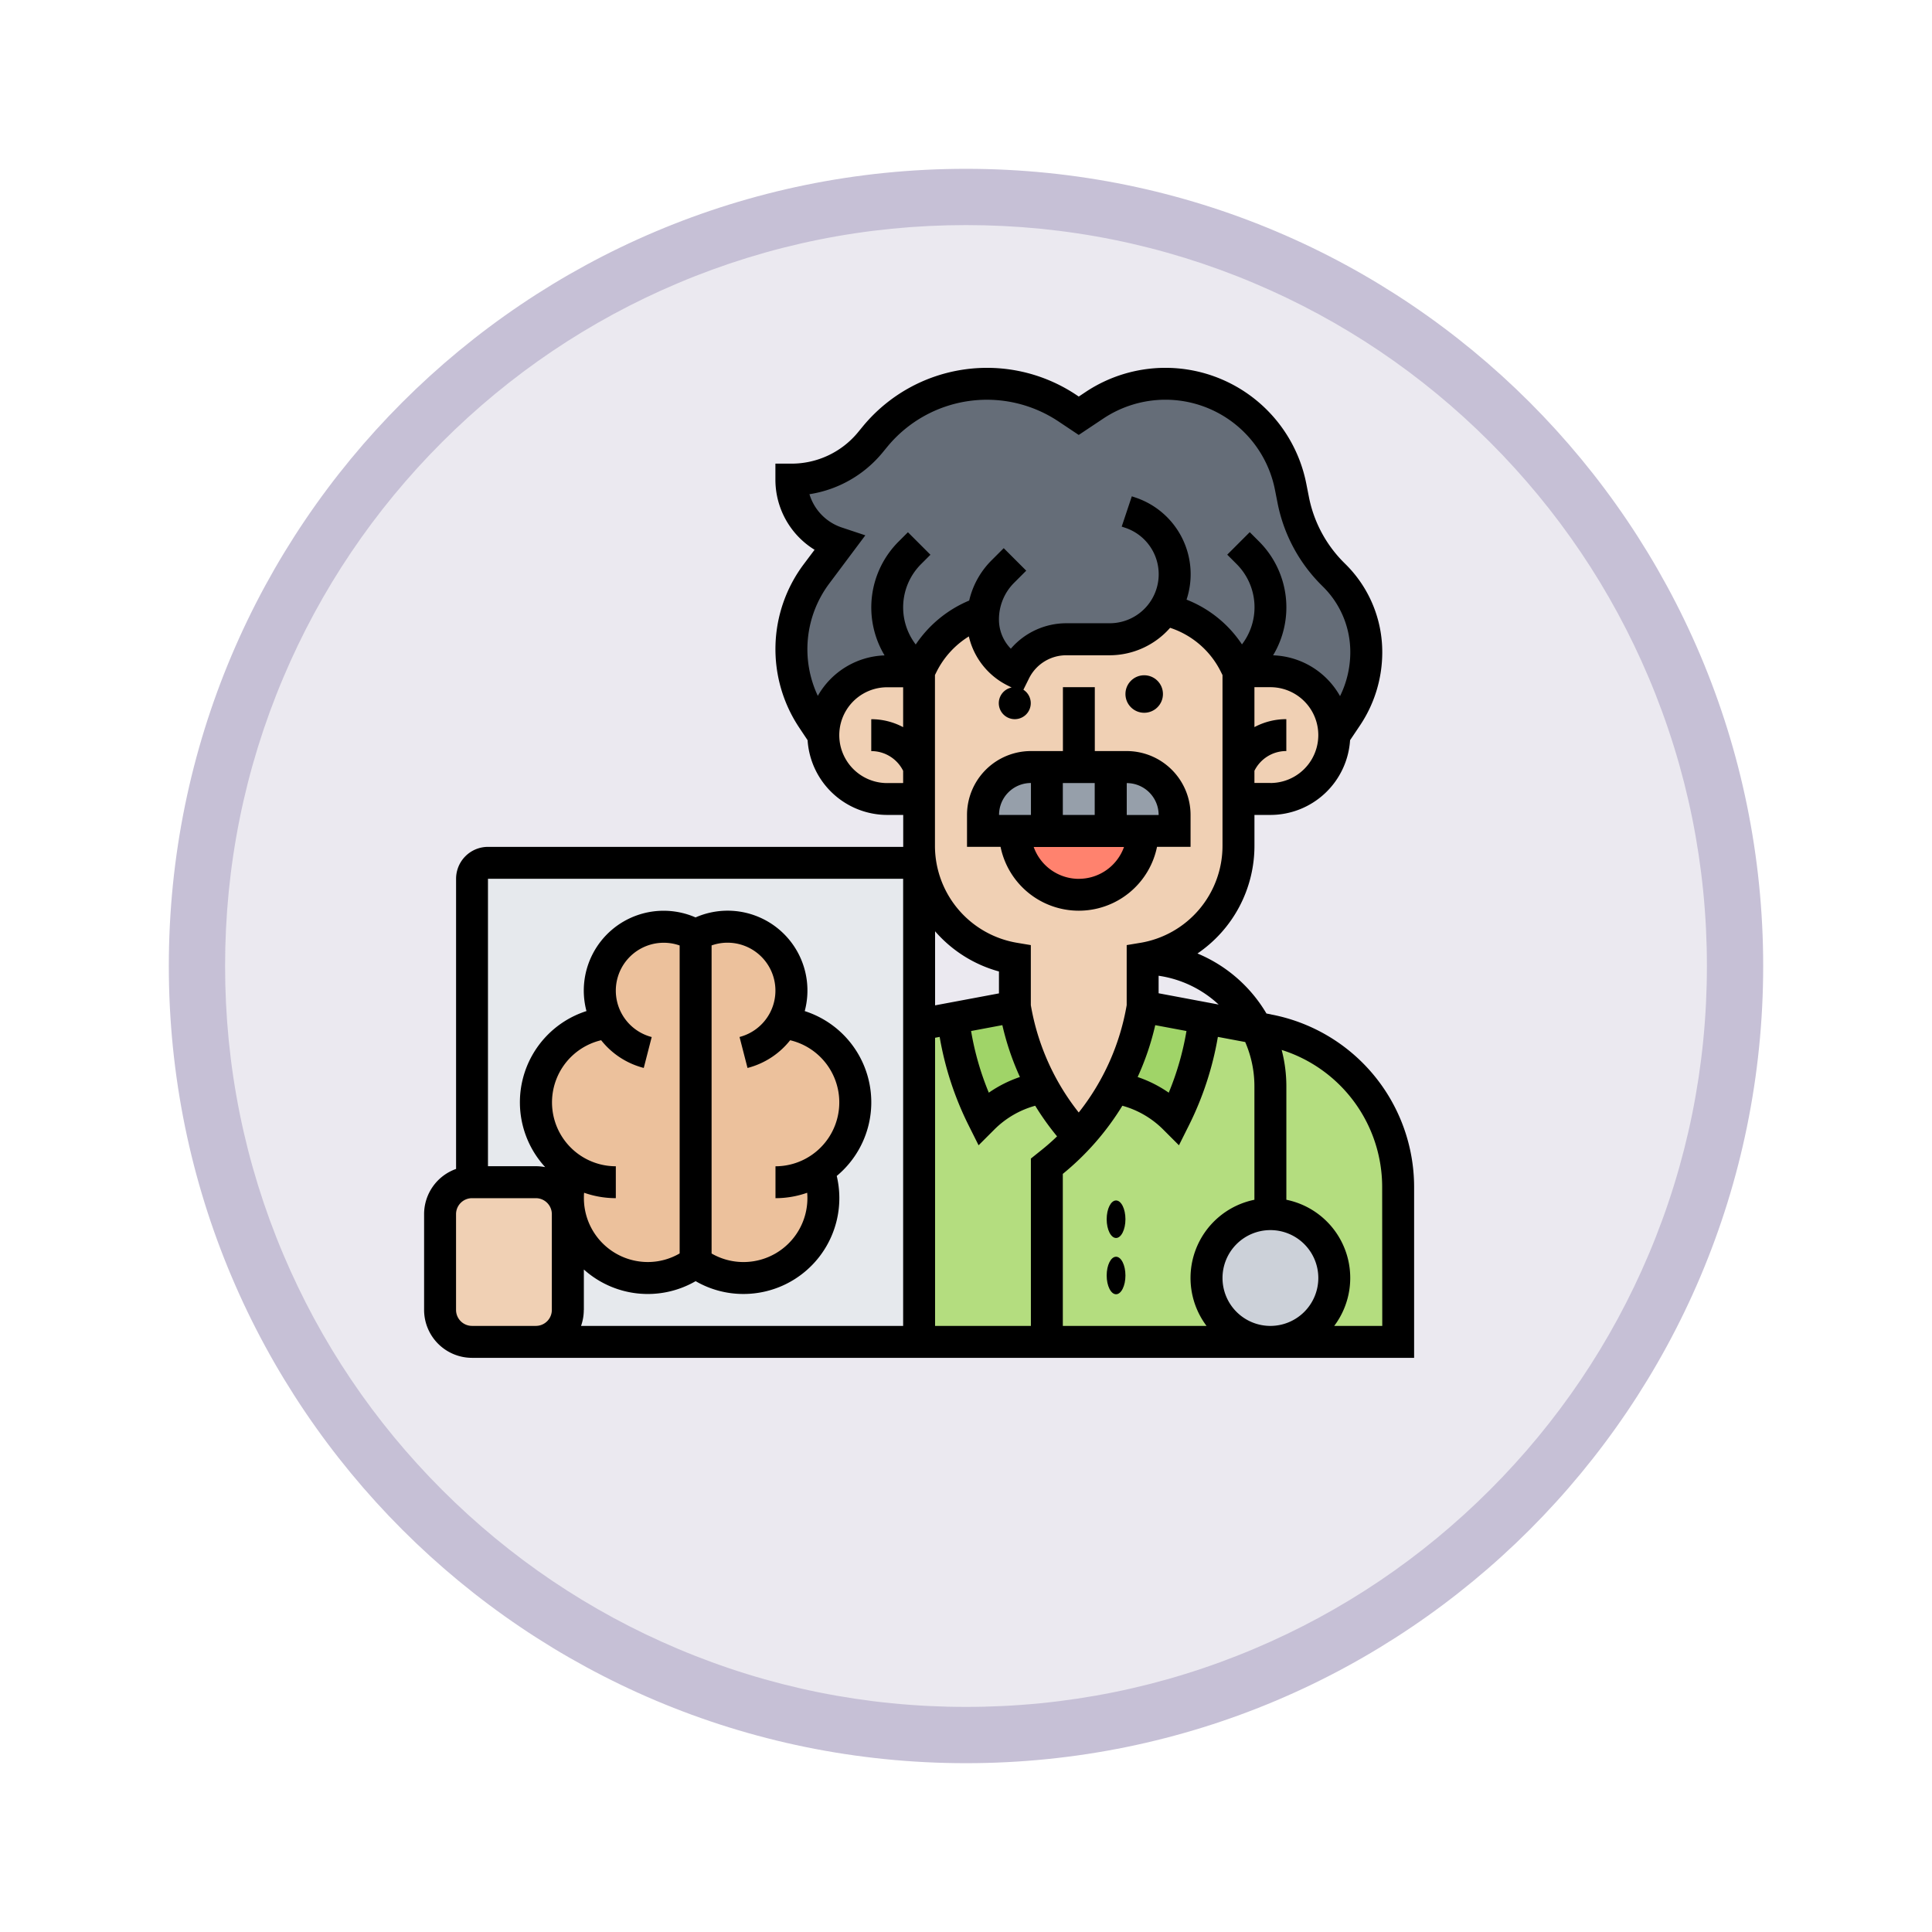 <svg xmlns="http://www.w3.org/2000/svg" xmlns:xlink="http://www.w3.org/1999/xlink" width="103" height="103" viewBox="0 0 103 103">
  <defs>
    <filter id="Trazado_978624" x="0" y="0" width="103" height="103" filterUnits="userSpaceOnUse">
      <feOffset dy="3" input="SourceAlpha"/>
      <feGaussianBlur stdDeviation="3" result="blur"/>
      <feFlood flood-opacity="0.161"/>
      <feComposite operator="in" in2="blur"/>
      <feComposite in="SourceGraphic"/>
    </filter>
  </defs>
  <g id="Grupo_1176121" data-name="Grupo 1176121" transform="translate(-171 -2866)">
    <g id="Grupo_1175148" data-name="Grupo 1175148" transform="translate(0 1580)">
      <g id="Grupo_1173798" data-name="Grupo 1173798" transform="translate(-3 -3520)">
        <g id="Grupo_1171925" data-name="Grupo 1171925" transform="translate(-22 -2246)">
          <g id="Grupo_1164524" data-name="Grupo 1164524" transform="translate(205 7058)">
            <g id="Grupo_1144123" data-name="Grupo 1144123">
              <g transform="matrix(1, 0, 0, 1, -9, -6)" filter="url(#Trazado_978624)">
                <g id="Trazado_978624-2" data-name="Trazado 978624" transform="translate(9 6)" fill="#ebe9f0">
                  <path d="M 42.5 83.5 C 36.964 83.5 31.595 82.416 26.541 80.279 C 21.659 78.214 17.274 75.257 13.509 71.491 C 9.743 67.726 6.786 63.341 4.721 58.459 C 2.584 53.405 1.5 48.036 1.5 42.5 C 1.5 36.964 2.584 31.595 4.721 26.541 C 6.786 21.659 9.743 17.274 13.509 13.509 C 17.274 9.743 21.659 6.786 26.541 4.721 C 31.595 2.584 36.964 1.5 42.5 1.5 C 48.036 1.5 53.405 2.584 58.459 4.721 C 63.341 6.786 67.726 9.743 71.491 13.509 C 75.257 17.274 78.214 21.659 80.279 26.541 C 82.416 31.595 83.5 36.964 83.5 42.5 C 83.5 48.036 82.416 53.405 80.279 58.459 C 78.214 63.341 75.257 67.726 71.491 71.491 C 67.726 75.257 63.341 78.214 58.459 80.279 C 53.405 82.416 48.036 83.5 42.5 83.5 Z" stroke="none"/>
                  <path d="M 42.5 3 C 37.166 3 31.994 4.044 27.126 6.103 C 22.422 8.092 18.198 10.941 14.569 14.569 C 10.941 18.198 8.092 22.422 6.103 27.126 C 4.044 31.994 3 37.166 3 42.5 C 3 47.834 4.044 53.006 6.103 57.874 C 8.092 62.578 10.941 66.802 14.569 70.431 C 18.198 74.059 22.422 76.908 27.126 78.897 C 31.994 80.956 37.166 82 42.5 82 C 47.834 82 53.006 80.956 57.874 78.897 C 62.578 76.908 66.802 74.059 70.431 70.431 C 74.059 66.802 76.908 62.578 78.897 57.874 C 80.956 53.006 82 47.834 82 42.5 C 82 37.166 80.956 31.994 78.897 27.126 C 76.908 22.422 74.059 18.198 70.431 14.569 C 66.802 10.941 62.578 8.092 57.874 6.103 C 53.006 4.044 47.834 3 42.5 3 M 42.5 0 C 65.972 0 85 19.028 85 42.5 C 85 65.972 65.972 85 42.5 85 C 19.028 85 0 65.972 0 42.5 C 0 19.028 19.028 0 42.5 0 Z" stroke="none" fill="#c6c0d6"/>
                </g>
              </g>
            </g>
          </g>
        </g>
      </g>
    </g>
    <g id="brain_10491723" transform="translate(193.61 2885.61)">
      <g id="Grupo_1176119" data-name="Grupo 1176119" transform="translate(0.851 0.851)">
        <g id="Grupo_1176105" data-name="Grupo 1176105" transform="translate(18.728)">
          <path id="Trazado_1033764" data-name="Trazado 1033764" d="M194.237,20.181a5.51,5.51,0,0,0-3.247,2.783l-.18.36h-1.7a3.4,3.4,0,0,0-3.405,3.405l-.579-.868a6.693,6.693,0,0,1,.215-7.727l1.215-1.621-.131-.044A3.543,3.543,0,0,1,184,13.108a5.449,5.449,0,0,0,4.188-1.962l.305-.365A7.726,7.726,0,0,1,198.716,9.3l.608.4.828-.552A6.85,6.85,0,0,1,203.944,8h.009a6.793,6.793,0,0,1,6.665,5.482l.138.7a7.665,7.665,0,0,0,2.1,3.94l.094.094a5.758,5.758,0,0,1,1.7,4.1,6.16,6.16,0,0,1-1.035,3.4l-.67,1a3.4,3.4,0,0,0-3.405-3.405h-1.7l-.18-.36a5.51,5.51,0,0,0-3.779-2.924h0a3.456,3.456,0,0,1-2.907,1.582h-2.3a3.078,3.078,0,0,0-2.755,1.7,3.078,3.078,0,0,1-1.7-2.755,3.606,3.606,0,0,1,.021-.387Z" transform="translate(-184 -8)" fill="#656d78"/>
        </g>
        <g id="Grupo_1176106" data-name="Grupo 1176106" transform="translate(25.539 33.819)">
          <path id="Trazado_1033765" data-name="Trazado 1033765" d="M256.512,332.146a13.353,13.353,0,0,1-1.489,1.389l-.213.17v9.364H248V326.149l1.811-.339a16.144,16.144,0,0,0,1.594,5.341,5.812,5.812,0,0,1,3.21-1.632A13.539,13.539,0,0,0,256.512,332.146Z" transform="translate(-248 -325.81)" fill="#b4dd7f"/>
        </g>
        <g id="Grupo_1176107" data-name="Grupo 1176107" transform="translate(32.349 33.819)">
          <path id="Trazado_1033766" data-name="Trazado 1033766" d="M313.7,332.146a13.413,13.413,0,0,0,1.9-2.627h0a5.812,5.812,0,0,1,3.21,1.632,16.144,16.144,0,0,0,1.594-5.341l3.38.633a8.514,8.514,0,0,1,6.944,8.367v8.259h-6.81a3.405,3.405,0,1,0-3.405-3.405,3.406,3.406,0,0,0,3.405,3.405H312V333.7l.213-.17A13.359,13.359,0,0,0,313.7,332.146Z" transform="translate(-312 -325.81)" fill="#b4dd7f"/>
        </g>
        <g id="Grupo_1176108" data-name="Grupo 1176108" transform="translate(35.948 33.201)">
          <path id="Trazado_1033767" data-name="Trazado 1033767" d="M347.329,320l3.3.618a16.144,16.144,0,0,1-1.594,5.341,5.812,5.812,0,0,0-3.21-1.632h0A13.506,13.506,0,0,0,347.329,320Z" transform="translate(-345.82 -320)" fill="#a0d468"/>
        </g>
        <g id="Grupo_1176109" data-name="Grupo 1176109" transform="translate(27.35 33.201)">
          <path id="Trazado_1033768" data-name="Trazado 1033768" d="M268.317,320a13.548,13.548,0,0,0,1.508,4.327,5.812,5.812,0,0,0-3.21,1.632,16.145,16.145,0,0,1-1.594-5.341Z" transform="translate(-265.02 -320)" fill="#a0d468"/>
        </g>
        <g id="Grupo_1176110" data-name="Grupo 1176110" transform="translate(40.699 44.068)">
          <ellipse id="Elipse_12377" data-name="Elipse 12377" cx="3.5" cy="3" rx="3.5" ry="3" transform="translate(-0.16 0.471)" fill="#ccd1d9"/>
        </g>
        <g id="Grupo_1176111" data-name="Grupo 1176111" transform="translate(1.703 25.539)">
          <path id="Trazado_1033769" data-name="Trazado 1033769" d="M29.108,266.728a1.7,1.7,0,0,0-1.7-1.7H24V248.851a.851.851,0,0,1,.851-.851H46.985a.852.852,0,0,1,.825.638.877.877,0,0,1,.027.213v24.688H27.405a1.7,1.7,0,0,0,1.7-1.7Z" transform="translate(-24 -248)" fill="#e6e9ed"/>
        </g>
        <g id="Grupo_1176112" data-name="Grupo 1176112" transform="translate(0 42.565)">
          <path id="Trazado_1033770" data-name="Trazado 1033770" d="M14.81,409.7v5.108a1.7,1.7,0,0,1-1.7,1.7H9.7a1.7,1.7,0,0,1-1.7-1.7V409.7A1.7,1.7,0,0,1,9.7,408h3.405A1.7,1.7,0,0,1,14.81,409.7Z" transform="translate(-8 -408)" fill="#f0d0b4"/>
        </g>
        <g id="Grupo_1176113" data-name="Grupo 1176113" transform="translate(42.565 15.323)">
          <path id="Trazado_1033771" data-name="Trazado 1033771" d="M408,157.108V152h1.7a3.405,3.405,0,1,1,0,6.81H408Z" transform="translate(-408 -152)" fill="#f0d0b4"/>
        </g>
        <g id="Grupo_1176114" data-name="Grupo 1176114" transform="translate(25.539 12.038)">
          <path id="Trazado_1033772" data-name="Trazado 1033772" d="M265.026,131.225v2.484a6.111,6.111,0,0,1-5.108,6.029v2.554a13.545,13.545,0,0,1-3.406,6.954,13.545,13.545,0,0,1-3.4-6.954v-2.554A6.105,6.105,0,0,1,248,133.709v-9.294l.18-.36a5.51,5.51,0,0,1,3.247-2.783,3.6,3.6,0,0,0-.021.387,3.078,3.078,0,0,0,1.7,2.755,3.078,3.078,0,0,1,2.755-1.7h2.3a3.456,3.456,0,0,0,2.907-1.582h0a5.51,5.51,0,0,1,3.779,2.924l.18.36v6.81Z" transform="translate(-248 -121.13)" fill="#f0d0b4"/>
        </g>
        <g id="Grupo_1176115" data-name="Grupo 1176115" transform="translate(20.431 15.323)">
          <path id="Trazado_1033773" data-name="Trazado 1033773" d="M205.108,157.108v1.7h-1.7a3.405,3.405,0,1,1,0-6.81h1.7Z" transform="translate(-200 -152)" fill="#f0d0b4"/>
        </g>
        <g id="Grupo_1176116" data-name="Grupo 1176116" transform="translate(30.647 23.836)">
          <path id="Trazado_1033774" data-name="Trazado 1033774" d="M296,232h6.81a3.405,3.405,0,0,1-6.81,0Z" transform="translate(-296 -232)" fill="#ff826e"/>
        </g>
        <g id="Grupo_1176117" data-name="Grupo 1176117" transform="translate(28.944 20.431)">
          <path id="Trazado_1033775" data-name="Trazado 1033775" d="M290.216,202.554v.851H280v-.851A2.555,2.555,0,0,1,282.554,200h5.108A2.555,2.555,0,0,1,290.216,202.554Z" transform="translate(-280 -200)" fill="#969faa"/>
        </g>
        <g id="Grupo_1176118" data-name="Grupo 1176118" transform="translate(5.108 28.944)">
          <path id="Trazado_1033776" data-name="Trazado 1033776" d="M57.979,292.961a4.256,4.256,0,0,1,1.892-7.835,3.406,3.406,0,0,1,4.642-4.67,3.406,3.406,0,0,1,4.642,4.67,4.256,4.256,0,0,1,1.892,7.835,4.257,4.257,0,0,1-6.534,4.916,4.257,4.257,0,0,1-6.534-4.916Z" transform="translate(-56 -280)" fill="#ecc19c"/>
        </g>
      </g>
      <g id="Grupo_1176120" data-name="Grupo 1176120" transform="translate(0 0)">
        <circle id="Elipse_12378" data-name="Elipse 12378" cx="1" cy="1" r="1" transform="translate(37.39 16.39)"/>
        <path id="Trazado_1033777" data-name="Trazado 1033777" d="M280.513,163.405h-1.7V160h-1.7v3.405h-1.7A3.409,3.409,0,0,0,272,166.81v1.7h1.788a4.257,4.257,0,0,0,8.342,0h1.788v-1.7A3.409,3.409,0,0,0,280.513,163.405Zm-3.405,3.405v-1.7h1.7v1.7Zm-1.7-1.7v1.7h-1.7A1.7,1.7,0,0,1,275.405,165.108Zm2.554,5.108a2.558,2.558,0,0,1-2.407-1.7h4.815A2.558,2.558,0,0,1,277.959,170.216Zm2.554-3.405v-1.7a1.7,1.7,0,0,1,1.7,1.7Z" transform="translate(-243.056 -142.974)"/>
        <path id="Trazado_1033778" data-name="Trazado 1033778" d="M45.142,34.467l-.234-.044a7.706,7.706,0,0,0-3.678-3.2,6.942,6.942,0,0,0,3.038-5.758V23.836h.851a4.261,4.261,0,0,0,4.247-3.984l.537-.8a7,7,0,0,0,1.179-3.869,6.581,6.581,0,0,0-1.95-4.707l-.094-.094a6.788,6.788,0,0,1-1.867-3.5l-.138-.7A7.658,7.658,0,0,0,39.531,0h-.009a7.679,7.679,0,0,0-4.264,1.294l-.356.237-.135-.09A8.579,8.579,0,0,0,23.419,3.087l-.3.365A4.589,4.589,0,0,1,19.58,5.108h-.851v.851A4.389,4.389,0,0,0,20.817,9.7l-.58.773A7.543,7.543,0,0,0,20,19.184l.445.668a4.261,4.261,0,0,0,4.247,3.984h.851v1.632c0,.024,0,.047,0,.071H3.405a1.7,1.7,0,0,0-1.7,1.7v15.47A2.558,2.558,0,0,0,0,45.119v5.108A2.557,2.557,0,0,0,2.554,52.78H52.78V43.671a9.369,9.369,0,0,0-7.638-9.2Zm-.023,16.611a2.554,2.554,0,1,1,2.554-2.554A2.557,2.557,0,0,1,45.119,51.078ZM27.241,35.716l.245-.046a16.923,16.923,0,0,0,1.547,4.722l.528,1.056.835-.835a4.926,4.926,0,0,1,2.184-1.273,14.388,14.388,0,0,0,1.165,1.632q-.413.4-.864.758l-.532.426v8.922H27.241Zm3.587-.673a14.361,14.361,0,0,0,.937,2.765,6.587,6.587,0,0,0-1.659.836,15.212,15.212,0,0,1-.945-3.288Zm3.223,7.93a14.378,14.378,0,0,0,3.175-3.633,4.924,4.924,0,0,1,2.182,1.273l.835.835.528-1.056a16.923,16.923,0,0,0,1.547-4.722l1.457.273a5.922,5.922,0,0,1,.491,2.365v6.045a4.254,4.254,0,0,0-2.552,6.725H34.052Zm4.927-7.929,1.666.312a15.2,15.2,0,0,1-.945,3.288,6.587,6.587,0,0,0-1.658-.835A14.38,14.38,0,0,0,38.979,35.044Zm.181-1.7v-.934a5.941,5.941,0,0,1,3.2,1.535Zm-.991-2.687-.711.119v3.2A12.663,12.663,0,0,1,34.9,39.7a12.641,12.641,0,0,1-2.554-5.724v-3.2l-.711-.119a5.245,5.245,0,0,1-4.4-5.19V16.376l.09-.18a4.684,4.684,0,0,1,1.717-1.877,3.906,3.906,0,0,0,2.069,2.617l.213.107a.852.852,0,1,0,.626.118l.3-.605a2.217,2.217,0,0,1,1.993-1.232h2.295a4.3,4.3,0,0,0,3.234-1.464A4.631,4.631,0,0,1,42.475,16.2l.09.18v9.093A5.245,5.245,0,0,1,38.168,30.658Zm6.95-8.525h-.851v-.65a1.893,1.893,0,0,1,1.7-1.052v-1.7a3.606,3.606,0,0,0-1.7.424V17.026h.851a2.554,2.554,0,1,1,0,5.108ZM21.6,11.5,23.523,8.93l-1.252-.417a2.689,2.689,0,0,1-1.727-1.776,6.285,6.285,0,0,0,3.877-2.195l.3-.365a6.876,6.876,0,0,1,9.1-1.319l1.079.72,1.3-.867A5.981,5.981,0,0,1,39.525,1.7h.007a5.953,5.953,0,0,1,5.829,4.8l.138.7a8.484,8.484,0,0,0,2.334,4.378l.094.094a4.891,4.891,0,0,1,1.451,3.5,5.3,5.3,0,0,1-.547,2.33,4.259,4.259,0,0,0-3.569-2.175,4.967,4.967,0,0,0-.745-6.066l-.5-.5-1.2,1.2.5.5a3.258,3.258,0,0,1,.285,4.283,6.31,6.31,0,0,0-2.954-2.386,4.311,4.311,0,0,0-2.732-5.446l-.186-.062-.539,1.615.186.062a2.612,2.612,0,0,1-.826,5.09H34.253a3.907,3.907,0,0,0-2.973,1.357,2.216,2.216,0,0,1-.633-1.558,2.756,2.756,0,0,1,.813-1.961l.641-.641-1.2-1.2-.641.641a4.447,4.447,0,0,0-1.2,2.152,6.413,6.413,0,0,0-2.85,2.343,3.259,3.259,0,0,1,.284-4.285l.5-.5-1.2-1.2-.5.5a4.966,4.966,0,0,0-.745,6.066,4.259,4.259,0,0,0-3.559,2.157A5.841,5.841,0,0,1,21.6,11.5Zm3.088,10.638a2.554,2.554,0,0,1,0-5.108h.851v2.127a3.606,3.606,0,0,0-1.7-.424v1.7a1.893,1.893,0,0,1,1.7,1.052v.65Zm5.959,10.048v1.164l-3.405.638V30.039a6.934,6.934,0,0,0,3.405,2.142ZM6.81,50.226a.852.852,0,0,1-.851.851H2.554a.852.852,0,0,1-.851-.851V45.119a.852.852,0,0,1,.851-.851H5.959a.852.852,0,0,1,.851.851Zm4.9-12.9.424-1.649a2.554,2.554,0,1,1,1.49-4.881V47.214a3.373,3.373,0,0,1-1.7.458,3.409,3.409,0,0,1-3.405-3.405c0-.1,0-.193.012-.289a5.083,5.083,0,0,0,1.69.289v-1.7a3.406,3.406,0,0,1-.782-6.72,4.243,4.243,0,0,0,2.273,1.478Zm5.532,0a4.244,4.244,0,0,0,2.273-1.478,3.406,3.406,0,0,1-.782,6.72v1.7a5.084,5.084,0,0,0,1.69-.289c.008.1.012.192.012.289a3.407,3.407,0,0,1-5.108,2.95V30.793a2.554,2.554,0,1,1,1.49,4.881Zm-8.725,12.9V48.07a5.1,5.1,0,0,0,5.959.622,5.063,5.063,0,0,0,2.554.683,5.11,5.11,0,0,0,4.969-6.292,5.106,5.106,0,0,0-1.707-8.789A4.254,4.254,0,0,0,14.472,29.3a4.256,4.256,0,0,0-5.816,4.993,5.106,5.106,0,0,0-2.2,8.32,2.559,2.559,0,0,0-.5-.049H3.405V27.241H25.539V51.078H8.367A2.541,2.541,0,0,0,8.513,50.226Zm42.565.851H48.521a4.254,4.254,0,0,0-2.552-6.725V38.308a7.646,7.646,0,0,0-.25-1.943,7.666,7.666,0,0,1,5.358,7.306Z" transform="translate(0 0)"/>
        <ellipse id="Elipse_12379" data-name="Elipse 12379" cx="0.5" cy="1" rx="0.5" ry="1" transform="translate(36.39 44.39)"/>
        <ellipse id="Elipse_12380" data-name="Elipse 12380" cx="0.5" cy="1" rx="0.5" ry="1" transform="translate(36.39 47.39)"/>
      </g>
    </g>
  </g>
</svg>
